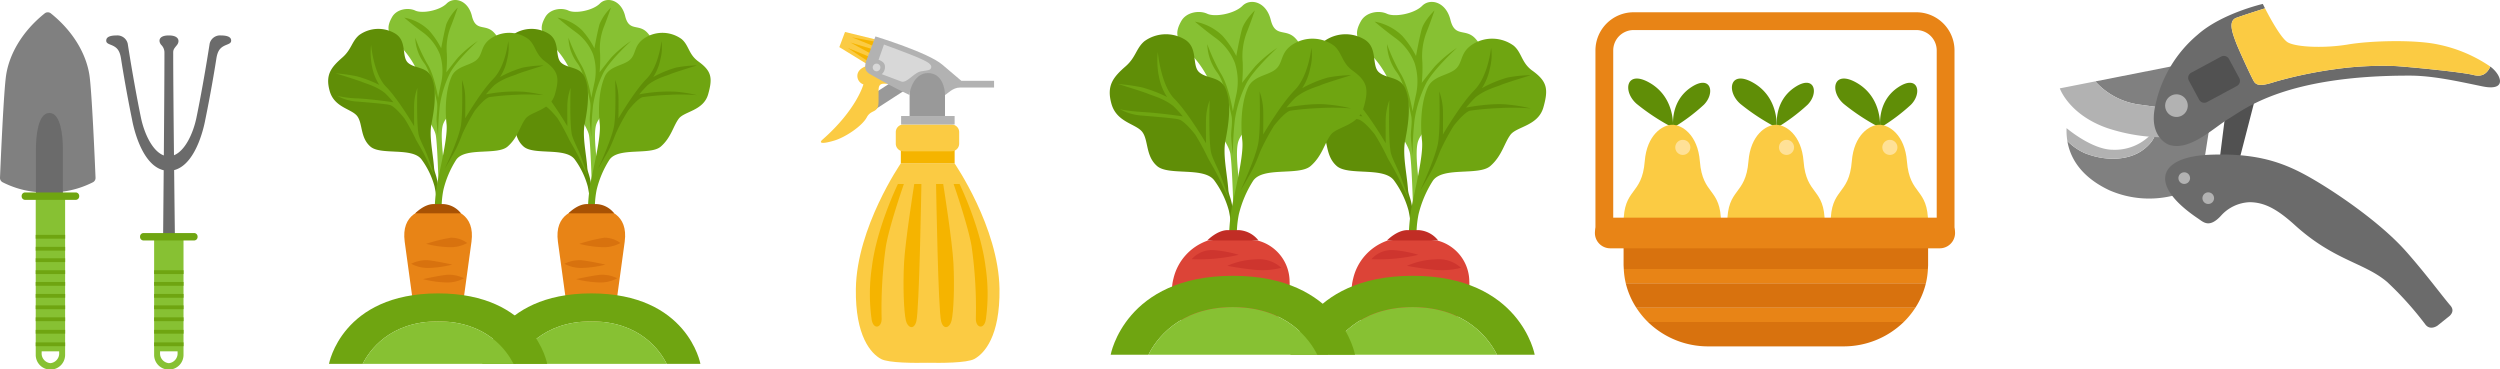 <svg id="Grupo_1084490" data-name="Grupo 1084490" xmlns="http://www.w3.org/2000/svg" xmlns:xlink="http://www.w3.org/1999/xlink" width="610" height="90.124" viewBox="0 0 610 90.124">
  <defs>
    <clipPath id="clip-path">
      <rect id="Rectángulo_347777" data-name="Rectángulo 347777" width="610" height="90.124" fill="none"/>
    </clipPath>
  </defs>
  <g id="Grupo_1005196" data-name="Grupo 1005196" transform="translate(0 0)" clip-path="url(#clip-path)">
    <path id="Trazado_643581" data-name="Trazado 643581" d="M155.584,26.262h-7.021s-10.755,15.6-10.97,30.619c-.165,11.629,3.731,15.8,6.144,17.114,1.833,1,8.354.987,11.379.923,3.025.064,9.545.077,11.379-.923,2.413-1.316,6.309-5.485,6.144-17.114-.216-15.02-10.97-30.619-10.97-30.619Z" transform="translate(71.237 13.597)" fill="#fbcb43"/>
    <rect id="Rectángulo_347756" data-name="Rectángulo 347756" width="13.129" height="3.981" transform="translate(219.802 35.878)" fill="#f5b400"/>
    <path id="Trazado_643582" data-name="Trazado 643582" d="M157.615,20.013H145.872a1.867,1.867,0,0,0-1.862,1.862v2.818a1.867,1.867,0,0,0,1.862,1.862h11.743a1.867,1.867,0,0,0,1.862-1.862V21.875a1.867,1.867,0,0,0-1.862-1.862" transform="translate(74.562 10.362)" fill="#fbcb43"/>
    <path id="Trazado_643583" data-name="Trazado 643583" d="M140.343,49.769a44.673,44.673,0,0,0-.1,12.643c.329,2.8,2.468,2.386,2.468.082A106.933,106.933,0,0,1,143.745,44.8c.821-4.858,4-14.083,4.394-15.222h-1.454c-.56,1.169-5.2,11.042-6.343,20.186" transform="translate(72.407 15.317)" fill="#f5b400"/>
    <path id="Trazado_643584" data-name="Trazado 643584" d="M145.38,48.883c-.285,5.465-.065,11.8.455,14.023.413,1.762,1.976,2.4,2.55.165.715-2.779,1.2-31.465,1.232-33.488h-1.744c-.206,1.307-2.223,14.115-2.494,19.3" transform="translate(75.206 15.317)" fill="#f5b400"/>
    <path id="Trazado_643585" data-name="Trazado 643585" d="M154.758,29.583h-1.452c.395,1.138,3.571,10.363,4.392,15.222a106.935,106.935,0,0,1,1.035,17.689c0,2.3,2.14,2.715,2.468-.082a44.675,44.675,0,0,0-.1-12.643c-1.141-9.144-5.783-19.017-6.343-20.186" transform="translate(79.375 15.317)" fill="#f5b400"/>
    <path id="Trazado_643586" data-name="Trazado 643586" d="M152.23,29.583h-1.744c.033,2.023.518,30.709,1.232,33.486.574,2.231,2.137,1.6,2.55-.164.521-2.222.741-8.557.455-14.023-.27-5.186-2.287-17.995-2.494-19.3" transform="translate(77.915 15.317)" fill="#f5b400"/>
    <rect id="Rectángulo_347757" data-name="Rectángulo 347757" width="13.059" height="2.067" transform="translate(219.87 28.308)" fill="#b2b2b2"/>
    <path id="Trazado_643587" data-name="Trazado 643587" d="M146.231,22.393h8.639V11.423h-8.639Z" transform="translate(75.712 5.914)" fill="#999"/>
    <path id="Trazado_643588" data-name="Trazado 643588" d="M134.934,8.834l6.563,4.031,2.248-5.909-7.426-1.815Z" transform="translate(69.863 2.662)" fill="#fbcb43"/>
    <path id="Trazado_643589" data-name="Trazado 643589" d="M142.2,8.114l.495-1.043L136.962,6Z" transform="translate(70.913 3.108)" fill="#f5b400"/>
    <path id="Trazado_643590" data-name="Trazado 643590" d="M141.029,10.835l.423-1.009-5.2-2.14Z" transform="translate(70.548 3.979)" fill="#f5b400"/>
    <path id="Trazado_643591" data-name="Trazado 643591" d="M141.563,9.494l.387-1.078-5.241-1.583Z" transform="translate(70.782 3.538)" fill="#f5b400"/>
    <rect id="Rectángulo_347758" data-name="Rectángulo 347758" width="9.031" height="3.401" transform="matrix(0.84, -0.543, 0.543, 0.84, 211.685, 23.847)" fill="#999"/>
    <path id="Trazado_643592" data-name="Trazado 643592" d="M140.876,12.853a2.181,2.181,0,0,0,1.469,2.263s-1.626,6.129-9.956,13.452c-1.158,1.018.165,1.07,2.881.247s6.777-3.542,7.909-5.682c.65-1.228,1.612-1.322,2.1-1.73s.762-.739.762-2.3V16.967c0-1.064,0-2.019,1.317-2.019.539,0,3.377.044,3.377.044l-7.322-4.423s-2.345.472-2.539,2.283" transform="translate(68.327 5.473)" fill="#fbcb43"/>
    <path id="Trazado_643593" data-name="Trazado 643593" d="M157.94,12.769c-3.4-2.963-16.345-6.912-16.345-6.912s-1.354,3.758-2.031,5.4c-.879,2.137-.49,3.121.678,3.785,2.459,1.4,5.918,3.36,9.689,5.116,0-1.578,1.334-5.361,4.456-5.361,3.524,0,4.183,3.825,4.183,5.361.593-.3,1.891-1.826,3.62-1.826h8.351V16.691h-7.98s-3.453-2.9-4.622-3.922" transform="translate(72.012 3.032)" fill="#b2b2b2"/>
    <path id="Trazado_643594" data-name="Trazado 643594" d="M141.237,10.231a.933.933,0,1,0,.932.932.932.932,0,0,0-.932-.932" transform="translate(72.644 5.297)" fill="#d8d8d8"/>
    <path id="Trazado_643595" data-name="Trazado 643595" d="M151.339,10.556c-1.956-.917-8.779-3.392-8.779-3.392l-1.319,3.722s1.412.379,1.541,1.446a2.278,2.278,0,0,1-.77,2.054s3.316,1.245,4.731,1.779,3.116-2.207,4.952-2.482,2.234-.281,2.387-.932c.22-.933-1.679-1.7-2.744-2.195" transform="translate(73.128 3.709)" fill="#d8d8d8"/>
    <path id="Trazado_643596" data-name="Trazado 643596" d="M107.444,3.9C106.47-.069,102.99-.862,101.285.859S95.308,3.375,93.615,2.58s-4.532-.4-5.657,1.589c-1.581,2.79-.994,4.239,1.654,6.757a21.2,21.2,0,0,1,4.473,6.355c.513,1.058.3,2.782.012,5.689s4.124,7.423,4.55,10.143.7,13.57.7,13.57.729-2.914,1.12-4.887-.832-7.827-.193-10.964c.477-2.343,3.245-4.28,4.79-5.025s2.427-3.492,2.38-6.438,2.961-3.544,5.458-4.6,2.139-4.37,0-6.746-4.483-.14-5.458-4.113" transform="translate(45.09 0)" fill="#87c133"/>
    <path id="Trazado_643597" data-name="Trazado 643597" d="M102.936,13.206c-.75.8-3.046,3.808-3.046,3.808a32.548,32.548,0,0,0,.132-4.537,14.44,14.44,0,0,1,.917-6.531c.736-1.812,1.733-4.726,1.733-4.726A12.147,12.147,0,0,0,99.89,5.26c-.53,1.853-1.258,5.893-1.258,5.893a20.7,20.7,0,0,0-2.979-4.371A11.583,11.583,0,0,0,89.621,3.67s2.058,1.788,4.707,3.717a12.292,12.292,0,0,1,4,5.289,13.334,13.334,0,0,1,.308,6.888c-.331,1.456-.753,3.641-.753,3.641s-.864-5.563-2.691-8.343A42.683,42.683,0,0,1,92.3,8.57a10.952,10.952,0,0,0,2.29,6.356c1.364,1.92,2.4,6.573,2.979,9.205.307,1.39-.132,3.444-.067,4.635s.373,4.039.373,4.039a71.5,71.5,0,0,1,.445-7.851,27.094,27.094,0,0,1,2.56-7.941c1.776-3.178,6.687-7.645,6.687-7.645a27.913,27.913,0,0,0-4.635,3.837" transform="translate(46.402 0.632)" fill="#6fa511"/>
    <path id="Trazado_643598" data-name="Trazado 643598" d="M103.218,38.4c-.29-3.624-1.214-7.557-.624-10.571.754-3.851,1.367-8.307,0-11.4-1.163-2.633-4.058-2.04-5.713-3.514S96.723,7.6,93.743,5.783a7.984,7.984,0,0,0-8.8.376c-1.809,1.531-1.843,3.5-4.077,5.455-2.738,2.4-4.228,4.21-3.1,8.213,1.146,4.048,5.361,4.3,6.721,6.117s.678,5.21,3.21,7.414,10.381.062,12.54,3.231a19.912,19.912,0,0,1,3.107,6.5,29.852,29.852,0,0,1,.613,7.135l.691,1.472a64.256,64.256,0,0,0-.584-9.709c-.349-1.943-.751-2.348-.85-3.58" transform="translate(40.069 2.406)" fill="#608e07"/>
    <path id="Trazado_643599" data-name="Trazado 643599" d="M98.793,28.772c-.511-3.283-.247-11.06-.247-11.06a13.4,13.4,0,0,0-.792,4c-.046,1.3,0,5.362,0,5.362s-3.888-6.645-6.872-9.665C87.865,14.355,87.25,7.2,87.25,7.2a17.167,17.167,0,0,0,.272,5.491,12.179,12.179,0,0,0,1.736,4.3A30.147,30.147,0,0,0,83.8,14.9a41.822,41.822,0,0,0-5.223-.739s5.663,1.738,6.494,2.114S88.578,17.3,90.654,19a29.793,29.793,0,0,1,2.04,2.228s-4.567-.688-8.56-.943a23.241,23.241,0,0,1-5.182-.651,11.249,11.249,0,0,0,4.87,1.416c.98.094,7.171.555,8.077.858s2.286,1.755,3.474,3.246a49.392,49.392,0,0,1,2.794,5.135c.326.637,1.207,2,2.248,4.071.519,1.029,2.319,5.015,2.319,5.015s-.806-2.737-1.865-5.411c-.788-1.984-1.861-3.788-2.078-5.186" transform="translate(40.682 3.727)" fill="#6fa511"/>
    <path id="Trazado_643600" data-name="Trazado 643600" d="M121.465,12.25c-2.406-1.741-2.269-3.923-4.078-5.453a7.981,7.981,0,0,0-8.8-.378c-2.981,1.812-2.169,3.98-3.823,5.453s-4.952,1.445-6.117,4.078c-1.367,3.1-1.66,7.627-1.231,11.553.334,3.054-1.389,10.1-2.31,14.648a49.287,49.287,0,0,0-.607,8.757l1.826-.6a22.952,22.952,0,0,1,.329-6.721,24.076,24.076,0,0,1,3.114-7.326c2.158-3.171,10.008-1.028,12.54-3.231s3.026-5,4.386-6.81,6.027-1.918,7.173-5.965c1.134-4,.832-5.664-2.4-8" transform="translate(48.925 2.735)" fill="#6fa511"/>
    <path id="Trazado_643601" data-name="Trazado 643601" d="M108.218,17.387c2.076-1.7,4.757-2.34,5.588-2.718s6.493-2.114,6.493-2.114a28.106,28.106,0,0,0-5.173.537,26.405,26.405,0,0,0-5.512,2.295,12.2,12.2,0,0,0,1.738-4.3,11.12,11.12,0,0,0,.264-4.493s-.609,6.158-3.624,9.211c-2.982,3.02-6.872,9.665-6.872,9.665s.046-4.058,0-5.361a13.35,13.35,0,0,0-.792-4s.264,7.779-.247,11.061-3.943,10.6-3.943,10.6,2.123-3.6,2.642-4.629c1.041-2.067,1.6-3.817,1.926-4.455a48.672,48.672,0,0,1,2.794-5.135c1.187-1.492,2.567-2.946,3.473-3.248a63.151,63.151,0,0,1,6.381-.566,49.307,49.307,0,0,1,6.947.076,33.135,33.135,0,0,0-4.908-.83,36.65,36.65,0,0,0-9.211.642,29.4,29.4,0,0,1,2.038-2.228" transform="translate(49.776 3.412)" fill="#608e07"/>
    <path id="Trazado_643602" data-name="Trazado 643602" d="M97.877,33.328c-4.212.146-9.038,1.712-8.149,8.384.938,7.042,2.677,19.435,2.677,19.435h10.942s1.741-12.392,2.679-19.435c.889-6.672-3.937-8.238-8.149-8.384" transform="translate(46.402 17.256)" fill="#e88416"/>
    <path id="Trazado_643603" data-name="Trazado 643603" d="M93.139,39.717a25.319,25.319,0,0,0,5.318.8,8.608,8.608,0,0,0,4.71-1,6.6,6.6,0,0,0-3.969-1.3,40.654,40.654,0,0,0-6.059,1.495" transform="translate(48.223 19.781)" fill="#d8720e"/>
    <path id="Trazado_643604" data-name="Trazado 643604" d="M91.589,49.3a8.614,8.614,0,0,0,4.71,1,14.29,14.29,0,0,0,4.749-.909s-3.46-.709-5.479-.9a8.3,8.3,0,0,0-3.98.81" transform="translate(47.421 25.091)" fill="#d8720e"/>
    <path id="Trazado_643605" data-name="Trazado 643605" d="M90.736,42.708a8.614,8.614,0,0,0,4.71,1,25.318,25.318,0,0,0,5.318-.8s-3.969-.882-5.989-1.07a8.349,8.349,0,0,0-4.039.871" transform="translate(46.979 21.65)" fill="#d8720e"/>
    <path id="Trazado_643606" data-name="Trazado 643606" d="M98.611,44.175c-2.02.188-5.989,1.07-5.989,1.07a25.437,25.437,0,0,0,5.318.8,8.622,8.622,0,0,0,4.71-1,8.337,8.337,0,0,0-4.039-.87" transform="translate(47.956 22.86)" fill="#d8720e"/>
    <path id="Trazado_643607" data-name="Trazado 643607" d="M104.142,47.167c-23.521,0-26.621,17.2-26.621,17.2h8.222c1.585-3.161,6.494-10.353,18.4-10.38,11.905.027,16.815,7.218,18.4,10.38h8.222s-3.1-17.2-26.621-17.2" transform="translate(40.137 24.421)" fill="#6fa511"/>
    <path id="Trazado_643608" data-name="Trazado 643608" d="M101.338,51.658c-11.905.027-16.815,7.218-18.4,10.38h36.8c-1.585-3.161-6.494-10.353-18.4-10.38" transform="translate(42.942 26.746)" fill="#87c133"/>
    <path id="Trazado_643609" data-name="Trazado 643609" d="M98.218,32.808h-2.34c-2.34,0-4.49,2.252-4.49,2.252h11.151a5.834,5.834,0,0,0-4.321-2.252" transform="translate(47.317 16.986)" fill="#a85204"/>
    <path id="Trazado_643610" data-name="Trazado 643610" d="M82.812,3.9C81.838-.069,78.358-.862,76.653.859S70.676,3.375,68.983,2.58s-4.532-.4-5.657,1.589c-1.582,2.79-.994,4.239,1.654,6.757a21.2,21.2,0,0,1,4.473,6.355c.513,1.058.3,2.782.012,5.689s4.124,7.423,4.55,10.143.7,13.57.7,13.57.729-2.914,1.12-4.887S75,33.969,75.642,30.832c.477-2.343,3.245-4.28,4.79-5.025s2.427-3.492,2.38-6.438,2.961-3.544,5.458-4.6,2.139-4.37,0-6.746-4.483-.14-5.458-4.113" transform="translate(32.337 0)" fill="#87c133"/>
    <path id="Trazado_643611" data-name="Trazado 643611" d="M78.3,13.206c-.751.8-3.046,3.808-3.046,3.808a32.55,32.55,0,0,0,.132-4.537,14.44,14.44,0,0,1,.917-6.531C77.043,4.134,78.04,1.22,78.04,1.22a12.147,12.147,0,0,0-2.782,4.04C74.728,7.113,74,11.154,74,11.154a20.7,20.7,0,0,0-2.979-4.371A11.583,11.583,0,0,0,64.989,3.67S67.047,5.458,69.7,7.387a12.292,12.292,0,0,1,4,5.289A13.334,13.334,0,0,1,74,19.564c-.331,1.456-.753,3.641-.753,3.641s-.862-5.563-2.691-8.343A42.684,42.684,0,0,1,67.671,8.57a10.966,10.966,0,0,0,2.29,6.356c1.364,1.92,2.4,6.573,2.979,9.205.307,1.39-.132,3.444-.067,4.635s.373,4.039.373,4.039a71.509,71.509,0,0,1,.445-7.851,27.047,27.047,0,0,1,2.56-7.941c1.776-3.178,6.687-7.645,6.687-7.645A27.911,27.911,0,0,0,78.3,13.206" transform="translate(33.648 0.632)" fill="#6fa511"/>
    <path id="Trazado_643612" data-name="Trazado 643612" d="M78.586,38.4c-.29-3.624-1.214-7.557-.624-10.571.754-3.851,1.369-8.307,0-11.4C76.8,13.8,73.9,14.391,72.249,12.917S72.091,7.6,69.111,5.783a7.984,7.984,0,0,0-8.8.376c-1.809,1.531-1.843,3.5-4.077,5.455-2.738,2.4-4.228,4.21-3.1,8.213,1.146,4.048,5.361,4.3,6.721,6.117s.678,5.21,3.21,7.414,10.381.062,12.54,3.231a19.882,19.882,0,0,1,3.107,6.5,29.9,29.9,0,0,1,.615,7.135l.689,1.472a64.256,64.256,0,0,0-.584-9.709c-.349-1.943-.751-2.348-.85-3.58" transform="translate(27.316 2.406)" fill="#608e07"/>
    <path id="Trazado_643613" data-name="Trazado 643613" d="M74.161,28.772c-.511-3.283-.247-11.06-.247-11.06a13.4,13.4,0,0,0-.792,4c-.046,1.3,0,5.362,0,5.362s-3.888-6.645-6.871-9.665C63.233,14.355,62.618,7.2,62.618,7.2a17.167,17.167,0,0,0,.272,5.491,12.179,12.179,0,0,0,1.736,4.3A30.148,30.148,0,0,0,59.164,14.9a41.822,41.822,0,0,0-5.223-.739S59.6,15.9,60.435,16.277,63.946,17.3,66.022,19a29.8,29.8,0,0,1,2.04,2.228s-4.567-.688-8.559-.943a23.249,23.249,0,0,1-5.183-.651,11.249,11.249,0,0,0,4.87,1.416c.98.094,7.171.555,8.077.858s2.286,1.755,3.474,3.246a49.128,49.128,0,0,1,2.793,5.135c.328.637,1.208,2,2.249,4.071.519,1.029,2.321,5.015,2.321,5.015s-.807-2.737-1.867-5.411c-.786-1.984-1.859-3.788-2.078-5.186" transform="translate(27.928 3.727)" fill="#6fa511"/>
    <path id="Trazado_643614" data-name="Trazado 643614" d="M96.833,12.25c-2.406-1.741-2.269-3.923-4.078-5.453a7.981,7.981,0,0,0-8.8-.378c-2.981,1.812-2.169,3.98-3.823,5.453s-4.952,1.445-6.117,4.078c-1.368,3.1-1.66,7.627-1.231,11.553.334,3.054-1.389,10.1-2.31,14.648a49.288,49.288,0,0,0-.607,8.757l1.826-.6a22.952,22.952,0,0,1,.329-6.721,24.076,24.076,0,0,1,3.114-7.326c2.158-3.171,10.008-1.028,12.54-3.231s3.026-5,4.386-6.81,6.029-1.918,7.173-5.965c1.134-4,.832-5.664-2.4-8" transform="translate(36.171 2.735)" fill="#6fa511"/>
    <path id="Trazado_643615" data-name="Trazado 643615" d="M83.586,17.387c2.076-1.7,4.757-2.34,5.588-2.718s6.493-2.114,6.493-2.114a28.106,28.106,0,0,0-5.173.537,26.405,26.405,0,0,0-5.512,2.295,12.2,12.2,0,0,0,1.738-4.3,11.121,11.121,0,0,0,.264-4.493s-.609,6.158-3.624,9.211c-2.982,3.02-6.872,9.665-6.872,9.665s.046-4.058,0-5.361a13.35,13.35,0,0,0-.792-4s.264,7.779-.247,11.061S71.5,37.76,71.5,37.76s2.123-3.6,2.642-4.629c1.041-2.067,1.6-3.817,1.926-4.455a48.67,48.67,0,0,1,2.794-5.135c1.187-1.492,2.567-2.946,3.473-3.248a63.151,63.151,0,0,1,6.381-.566,49.307,49.307,0,0,1,6.947.076,33.135,33.135,0,0,0-4.908-.83,36.659,36.659,0,0,0-9.211.642,29.4,29.4,0,0,1,2.038-2.228" transform="translate(37.022 3.412)" fill="#608e07"/>
    <path id="Trazado_643616" data-name="Trazado 643616" d="M73.245,33.328c-4.212.146-9.038,1.712-8.149,8.384.938,7.042,2.679,19.435,2.679,19.435h10.94s1.741-12.392,2.679-19.435c.889-6.672-3.937-8.238-8.149-8.384" transform="translate(33.649 17.256)" fill="#e88416"/>
    <path id="Trazado_643617" data-name="Trazado 643617" d="M68.507,39.717a25.318,25.318,0,0,0,5.318.8,8.614,8.614,0,0,0,4.71-1,6.6,6.6,0,0,0-3.97-1.3,40.671,40.671,0,0,0-6.057,1.495" transform="translate(35.47 19.781)" fill="#d8720e"/>
    <path id="Trazado_643618" data-name="Trazado 643618" d="M66.957,49.3a8.614,8.614,0,0,0,4.71,1,14.29,14.29,0,0,0,4.749-.909s-3.46-.709-5.479-.9a8.3,8.3,0,0,0-3.98.81" transform="translate(34.667 25.091)" fill="#d8720e"/>
    <path id="Trazado_643619" data-name="Trazado 643619" d="M66.1,42.708a8.614,8.614,0,0,0,4.71,1,25.318,25.318,0,0,0,5.318-.8s-3.97-.882-5.989-1.07a8.349,8.349,0,0,0-4.039.871" transform="translate(34.226 21.65)" fill="#d8720e"/>
    <path id="Trazado_643620" data-name="Trazado 643620" d="M73.979,44.175c-2.02.188-5.989,1.07-5.989,1.07a25.437,25.437,0,0,0,5.318.8,8.622,8.622,0,0,0,4.71-1,8.337,8.337,0,0,0-4.039-.87" transform="translate(35.202 22.86)" fill="#d8720e"/>
    <path id="Trazado_643621" data-name="Trazado 643621" d="M73.586,32.808h-2.34c-2.34,0-4.49,2.252-4.49,2.252H77.907a5.834,5.834,0,0,0-4.321-2.252" transform="translate(34.563 16.986)" fill="#a85204"/>
    <path id="Trazado_643622" data-name="Trazado 643622" d="M79.51,47.167c-23.521,0-26.621,17.2-26.621,17.2h8.222c1.585-3.161,6.494-10.353,18.4-10.38,11.905.027,16.815,7.218,18.4,10.38h8.222s-3.1-17.2-26.621-17.2" transform="translate(27.384 24.421)" fill="#6fa511"/>
    <path id="Trazado_643623" data-name="Trazado 643623" d="M76.706,51.658c-11.905.027-16.815,7.218-18.4,10.38h36.8c-1.585-3.161-6.494-10.353-18.4-10.38" transform="translate(30.188 26.746)" fill="#87c133"/>
    <path id="Trazado_643624" data-name="Trazado 643624" d="M266.978,13.661c-5.749-3.3-6.66,2.082-3.175,5.133a52.276,52.276,0,0,0,8.865,5.807s.7-7.272-5.69-10.94" transform="translate(135.527 6.537)" fill="#608e07"/>
    <path id="Trazado_643625" data-name="Trazado 643625" d="M273.407,14.387c-5.376,3.55-4.373,9.861-4.373,9.861a45.676,45.676,0,0,0,7.425-5.552c2.876-2.853,1.788-7.505-3.052-4.309" transform="translate(139.256 6.89)" fill="#608e07"/>
    <path id="Trazado_643626" data-name="Trazado 643626" d="M272.9,20.059c-2.38,0-6.212,2.457-6.724,8.909-.672,8.478-5.179,6.367-5.168,15.19,0,4.981,7.048,7.357,11.892,7.357s11.887-2.375,11.892-7.357c.011-8.823-4.5-6.712-5.168-15.19-.511-6.452-4.344-8.909-6.724-8.909" transform="translate(135.141 10.386)" fill="#fbcb43"/>
    <path id="Trazado_643627" data-name="Trazado 643627" d="M271.163,22.481a1.84,1.84,0,1,0,1.84,1.84,1.841,1.841,0,0,0-1.84-1.84" transform="translate(139.443 11.64)" fill="#ffe197"/>
    <path id="Trazado_643628" data-name="Trazado 643628" d="M283.648,13.661c-5.749-3.3-6.66,2.082-3.175,5.133a52.277,52.277,0,0,0,8.865,5.807s.7-7.272-5.69-10.94" transform="translate(144.158 6.537)" fill="#608e07"/>
    <path id="Trazado_643629" data-name="Trazado 643629" d="M290.077,14.387c-5.376,3.55-4.373,9.861-4.373,9.861a45.676,45.676,0,0,0,7.425-5.552c2.876-2.853,1.788-7.505-3.052-4.309" transform="translate(147.887 6.89)" fill="#608e07"/>
    <path id="Trazado_643630" data-name="Trazado 643630" d="M289.574,20.059c-2.38,0-6.212,2.457-6.724,8.909-.672,8.478-5.179,6.367-5.168,15.19,0,4.981,7.048,7.357,11.892,7.357s11.887-2.375,11.892-7.357c.011-8.823-4.5-6.712-5.168-15.19-.511-6.452-4.344-8.909-6.724-8.909" transform="translate(143.772 10.386)" fill="#fbcb43"/>
    <path id="Trazado_643631" data-name="Trazado 643631" d="M287.833,22.481a1.84,1.84,0,1,0,1.841,1.84,1.839,1.839,0,0,0-1.841-1.84" transform="translate(148.075 11.64)" fill="#ffe197"/>
    <path id="Trazado_643632" data-name="Trazado 643632" d="M300.264,13.661c-5.749-3.3-6.66,2.082-3.175,5.133a52.229,52.229,0,0,0,8.864,5.807s.7-7.272-5.689-10.94" transform="translate(152.761 6.537)" fill="#608e07"/>
    <path id="Trazado_643633" data-name="Trazado 643633" d="M306.693,14.387c-5.376,3.55-4.373,9.861-4.373,9.861a45.675,45.675,0,0,0,7.425-5.552c2.876-2.853,1.788-7.505-3.052-4.309" transform="translate(156.49 6.89)" fill="#608e07"/>
    <path id="Trazado_643634" data-name="Trazado 643634" d="M306.191,20.059c-2.38,0-6.212,2.457-6.724,8.909-.672,8.478-5.179,6.367-5.168,15.19,0,4.981,7.048,7.357,11.892,7.357s11.887-2.375,11.892-7.357c.011-8.823-4.5-6.712-5.168-15.19-.512-6.452-4.344-8.909-6.724-8.909" transform="translate(152.375 10.386)" fill="#fbcb43"/>
    <path id="Trazado_643635" data-name="Trazado 643635" d="M304.45,22.481a1.84,1.84,0,1,0,1.841,1.84,1.841,1.841,0,0,0-1.841-1.84" transform="translate(156.678 11.64)" fill="#ffe197"/>
    <path id="Trazado_643636" data-name="Trazado 643636" d="M263.947,51.528h68.071a19.248,19.248,0,0,0,2.586-6H261.361a19.25,19.25,0,0,0,2.586,6" transform="translate(135.321 23.571)" fill="#d8720e"/>
    <path id="Trazado_643637" data-name="Trazado 643637" d="M261.012,45.369c0,.311.033.615.049.921h74.208c.015-.307.049-.61.049-.921V37.357h-74.3Z" transform="translate(135.141 19.342)" fill="#d8720e"/>
    <path id="Trazado_643638" data-name="Trazado 643638" d="M279.644,57.718h32.99a21.028,21.028,0,0,0,14.721-5.957H264.923a21.029,21.029,0,0,0,14.721,5.957" transform="translate(137.166 26.799)" fill="#d8720e"/>
    <path id="Trazado_643639" data-name="Trazado 643639" d="M261.527,46.707h73.242a18.9,18.9,0,0,0,.483-3.464H261.044a19.036,19.036,0,0,0,.483,3.464" transform="translate(135.157 22.389)" fill="#e88416"/>
    <path id="Trazado_643640" data-name="Trazado 643640" d="M265.885,52.944h62.431a20.1,20.1,0,0,0,2.82-3.464H263.065a20.107,20.107,0,0,0,2.82,3.464" transform="translate(136.204 25.618)" fill="#e88416"/>
    <path id="Trazado_643641" data-name="Trazado 643641" d="M340.543,34.992h-80.4a3.739,3.739,0,0,0,0,7.478h80.4a3.739,3.739,0,0,0,0-7.478" transform="translate(132.754 18.117)" fill="#e88416"/>
    <path id="Trazado_643642" data-name="Trazado 643642" d="M334.789,1.972H265.8a9.322,9.322,0,0,0-9.311,9.311V55.948h4.339V11.283A4.978,4.978,0,0,1,265.8,6.311h68.987a4.976,4.976,0,0,1,4.971,4.972V55.948H344.1V11.283a9.322,9.322,0,0,0-9.311-9.311" transform="translate(132.8 1.021)" fill="#e88416"/>
    <path id="Trazado_643643" data-name="Trazado 643643" d="M240.952,4.678c-1.091-4.449-4.989-5.338-6.9-3.41s-6.693,2.817-8.589,1.928-5.074-.445-6.334,1.779c-1.77,3.124-1.113,4.746,1.853,7.566a23.749,23.749,0,0,1,5.007,7.115c.575,1.185.331,3.114.015,6.37s4.617,8.311,5.1,11.357.782,15.194.782,15.194.817-3.263,1.255-5.472-.932-8.765-.217-12.277c.534-2.624,3.634-4.792,5.364-5.626s2.718-3.911,2.665-7.209,3.316-3.969,6.112-5.154,2.394-4.893,0-7.555-5.021-.156-6.112-4.6" transform="translate(112.953 0.159)" fill="#87c133"/>
    <path id="Trazado_643644" data-name="Trazado 643644" d="M235.9,15.093c-.841.894-3.41,4.263-3.41,4.263a36.511,36.511,0,0,0,.147-5.078,16.2,16.2,0,0,1,1.026-7.314c.824-2.029,1.941-5.291,1.941-5.291S233.087,4.12,232.494,6.2s-1.408,6.6-1.408,6.6A23.242,23.242,0,0,0,227.748,7.9a12.973,12.973,0,0,0-6.753-3.485s2.3,2,5.27,4.16a13.752,13.752,0,0,1,4.474,5.924,14.938,14.938,0,0,1,.346,7.712c-.372,1.632-.844,4.078-.844,4.078s-.967-6.229-3.013-9.343A47.765,47.765,0,0,1,224,9.9a12.274,12.274,0,0,0,2.565,7.118c1.528,2.149,2.688,7.36,3.336,10.307.343,1.557-.149,3.855-.074,5.189s.417,4.523.417,4.523a79.978,79.978,0,0,1,.5-8.791,30.345,30.345,0,0,1,2.867-8.893c1.988-3.559,7.489-8.559,7.489-8.559a31.179,31.179,0,0,0-5.191,4.3" transform="translate(114.422 0.866)" fill="#6fa511"/>
    <path id="Trazado_643645" data-name="Trazado 643645" d="M236.22,43.307c-.325-4.058-1.36-8.461-.7-11.837.845-4.312,1.531-9.3,0-12.767-1.3-2.947-4.544-2.283-6.4-3.933s-.178-5.959-3.515-7.988a8.939,8.939,0,0,0-9.852.422c-2.026,1.715-2.064,3.917-4.565,6.107-3.066,2.683-4.735,4.716-3.467,9.2,1.283,4.532,6,4.819,7.525,6.848s.76,5.834,3.594,8.3,11.625.068,14.041,3.618a22.319,22.319,0,0,1,3.48,7.273,33.476,33.476,0,0,1,.686,7.991l.773,1.647a71.814,71.814,0,0,0-.654-10.872c-.39-2.175-.841-2.629-.952-4.008" transform="translate(107.33 2.853)" fill="#608e07"/>
    <path id="Trazado_643646" data-name="Trazado 643646" d="M231.264,32.524c-.572-3.676-.276-12.385-.276-12.385a15,15,0,0,0-.888,4.482c-.05,1.459,0,6,0,6s-4.354-7.442-7.7-10.823c-3.377-3.42-4.066-11.433-4.066-11.433a19.228,19.228,0,0,0,.305,6.15,13.642,13.642,0,0,0,1.944,4.819,33.744,33.744,0,0,0-6.117-2.345,47.181,47.181,0,0,0-5.848-.826s6.341,1.944,7.272,2.366,3.933,1.143,6.256,3.045a32.892,32.892,0,0,1,2.283,2.494s-5.112-.768-9.582-1.055c-4.637-.294-5.8-.729-5.8-.729a12.6,12.6,0,0,0,5.453,1.586c1.1.1,8.029.621,9.043.959s2.56,1.964,3.89,3.635a54.587,54.587,0,0,1,3.128,5.749c.366.713,1.352,2.243,2.518,4.558.581,1.152,2.6,5.614,2.6,5.614s-.9-3.063-2.09-6.059c-.882-2.22-2.082-4.241-2.327-5.805" transform="translate(108.016 4.332)" fill="#6fa511"/>
    <path id="Trazado_643647" data-name="Trazado 643647" d="M256.65,14.023c-2.694-1.949-2.541-4.392-4.565-6.106a8.937,8.937,0,0,0-9.852-.423C238.9,9.523,239.8,11.95,237.951,13.6s-5.546,1.618-6.848,4.567c-1.531,3.467-1.861,8.539-1.38,12.936.373,3.42-1.556,11.309-2.586,16.4a55.165,55.165,0,0,0-.68,9.8l2.044-.674a25.658,25.658,0,0,1,.37-7.525,26.928,26.928,0,0,1,3.486-8.2c2.416-3.55,11.206-1.15,14.041-3.618s3.389-5.6,4.911-7.625,6.749-2.148,8.032-6.68c1.269-4.482.93-6.341-2.692-8.962" transform="translate(117.246 3.221)" fill="#6fa511"/>
    <path id="Trazado_643648" data-name="Trazado 643648" d="M241.819,19.775c2.325-1.9,5.326-2.621,6.256-3.043s7.272-2.368,7.272-2.368a31.4,31.4,0,0,0-5.792.6,29.558,29.558,0,0,0-6.171,2.57,13.677,13.677,0,0,0,1.944-4.82,12.476,12.476,0,0,0,.3-5.03s-.682,6.9-4.058,10.315c-3.341,3.382-7.693,10.823-7.693,10.823s.05-4.546,0-6a15,15,0,0,0-.888-4.48s.3,8.709-.278,12.385-4.415,11.864-4.415,11.864,2.378-4.031,2.96-5.183c1.166-2.315,1.789-4.276,2.155-4.989a54.867,54.867,0,0,1,3.128-5.749c1.331-1.671,2.875-3.3,3.89-3.635a70.105,70.105,0,0,1,7.144-.634,55.17,55.17,0,0,1,7.779.085,37.069,37.069,0,0,0-5.5-.93c-4.143-.507-10.315.718-10.315.718a33.227,33.227,0,0,1,2.283-2.494" transform="translate(118.199 3.979)" fill="#608e07"/>
    <path id="Trazado_643649" data-name="Trazado 643649" d="M238.4,38.952l-6.642-.727-5.845.727a12.9,12.9,0,0,0-8.251,9.245c-1.967,7.5,4.8,13.648,4.8,13.648H238.4s8.087-4.858,7.6-13.083a10.364,10.364,0,0,0-7.6-9.809" transform="translate(112.509 19.791)" fill="#dc4437"/>
    <path id="Trazado_643650" data-name="Trazado 643650" d="M237.255,44.338c-26.336,0-29.809,19.254-29.809,19.254h9.207c1.773-3.539,7.272-11.591,20.6-11.621,13.33.03,18.829,8.082,20.6,11.621h9.207s-3.473-19.254-29.809-19.254" transform="translate(107.407 22.956)" fill="#6fa511"/>
    <path id="Trazado_643651" data-name="Trazado 643651" d="M234.114,49.367c-13.33.03-18.829,8.082-20.6,11.621h41.2c-1.773-3.539-7.272-11.591-20.6-11.621" transform="translate(110.547 25.56)" fill="#87c133"/>
    <path id="Trazado_643652" data-name="Trazado 643652" d="M220.474,42.423a42.4,42.4,0,0,0,11.468-1.062,29.131,29.131,0,0,0-5.878-1.131,6.615,6.615,0,0,0-5.59,2.193" transform="translate(114.152 20.812)" fill="#ce352e"/>
    <path id="Trazado_643653" data-name="Trazado 643653" d="M233.224,41.693a18.819,18.819,0,0,0-7.035,1.585s2.891.578,6.595.962a18.612,18.612,0,0,0,6.6-.481,8.1,8.1,0,0,0-6.156-2.066" transform="translate(117.111 21.583)" fill="#ce352e"/>
    <path id="Trazado_643654" data-name="Trazado 643654" d="M230.621,36.993H228c-2.621,0-5.028,2.523-5.028,2.523H235.46a6.535,6.535,0,0,0-4.839-2.523" transform="translate(115.446 19.153)" fill="#c12d25"/>
    <path id="Trazado_643655" data-name="Trazado 643655" d="M212.063,4.678c-1.091-4.449-4.989-5.338-6.9-3.41s-6.695,2.817-8.59,1.928-5.074-.445-6.334,1.779c-1.77,3.124-1.113,4.746,1.853,7.566a23.75,23.75,0,0,1,5.007,7.115c.575,1.185.332,3.114.015,6.37s4.617,8.311,5.1,11.357S203,52.577,203,52.577s.817-3.263,1.255-5.472-.932-8.765-.217-12.277c.536-2.624,3.634-4.792,5.364-5.626s2.718-3.911,2.665-7.209,3.316-3.969,6.112-5.154,2.4-4.893,0-7.555-5.021-.156-6.112-4.6" transform="translate(97.996 0.159)" fill="#87c133"/>
    <path id="Trazado_643656" data-name="Trazado 643656" d="M207.016,15.093c-.841.894-3.412,4.263-3.412,4.263a36.509,36.509,0,0,0,.147-5.078,16.2,16.2,0,0,1,1.026-7.314c.824-2.029,1.941-5.291,1.941-5.291S204.2,4.12,203.6,6.2s-1.407,6.6-1.407,6.6A23.28,23.28,0,0,0,198.859,7.9a12.973,12.973,0,0,0-6.753-3.485s2.3,2,5.27,4.16a13.755,13.755,0,0,1,4.476,5.924,14.97,14.97,0,0,1,.346,7.712c-.373,1.632-.844,4.078-.844,4.078s-.968-6.229-3.013-9.343A47.6,47.6,0,0,1,195.11,9.9a12.265,12.265,0,0,0,2.564,7.118c1.528,2.149,2.689,7.36,3.338,10.307.343,1.557-.15,3.855-.076,5.189s.419,4.523.419,4.523a79.978,79.978,0,0,1,.5-8.791,30.315,30.315,0,0,1,2.866-8.893c1.988-3.559,7.49-8.559,7.49-8.559a31.109,31.109,0,0,0-5.191,4.3" transform="translate(99.464 0.866)" fill="#6fa511"/>
    <path id="Trazado_643657" data-name="Trazado 643657" d="M207.331,43.307c-.325-4.058-1.358-8.461-.7-11.837.844-4.312,1.531-9.3,0-12.767-1.3-2.947-4.544-2.283-6.4-3.933s-.178-5.959-3.515-7.988a8.94,8.94,0,0,0-9.852.422c-2.026,1.715-2.064,3.917-4.565,6.107-3.066,2.683-4.735,4.716-3.467,9.2,1.283,4.532,6,4.819,7.525,6.848s.76,5.834,3.594,8.3,11.624.068,14.041,3.618a22.289,22.289,0,0,1,3.479,7.273,33.432,33.432,0,0,1,.688,7.991l.772,1.647a71.818,71.818,0,0,0-.654-10.872c-.39-2.175-.841-2.629-.952-4.008" transform="translate(92.373 2.853)" fill="#608e07"/>
    <path id="Trazado_643658" data-name="Trazado 643658" d="M202.375,32.524c-.572-3.676-.276-12.385-.276-12.385a15,15,0,0,0-.888,4.482c-.05,1.459,0,6,0,6s-4.354-7.442-7.695-10.823c-3.377-3.42-4.066-11.433-4.066-11.433a19.228,19.228,0,0,0,.305,6.15,13.642,13.642,0,0,0,1.944,4.819,33.743,33.743,0,0,0-6.117-2.345,47.181,47.181,0,0,0-5.848-.826s6.341,1.944,7.272,2.366,3.931,1.143,6.256,3.045a32.891,32.891,0,0,1,2.283,2.494s-5.112-.768-9.583-1.055c-4.635-.294-5.8-.729-5.8-.729a12.6,12.6,0,0,0,5.453,1.586c1.1.1,8.029.621,9.044.959s2.559,1.964,3.888,3.635a54.588,54.588,0,0,1,3.128,5.749c.366.713,1.352,2.243,2.518,4.558.581,1.152,2.6,5.614,2.6,5.614s-.9-3.063-2.09-6.059c-.88-2.22-2.081-4.241-2.325-5.805" transform="translate(93.059 4.332)" fill="#6fa511"/>
    <path id="Trazado_643659" data-name="Trazado 643659" d="M227.762,14.023c-2.694-1.949-2.539-4.392-4.565-6.106a8.936,8.936,0,0,0-9.852-.423c-3.338,2.029-2.428,4.456-4.282,6.106s-5.546,1.618-6.848,4.567c-1.531,3.467-1.861,8.539-1.38,12.936.373,3.42-1.556,11.309-2.586,16.4a55.163,55.163,0,0,0-.68,9.8l2.044-.674a25.657,25.657,0,0,1,.37-7.525,26.928,26.928,0,0,1,3.486-8.2c2.416-3.55,11.206-1.15,14.041-3.618s3.389-5.6,4.911-7.625,6.749-2.148,8.032-6.68c1.269-4.482.93-6.341-2.692-8.962" transform="translate(102.289 3.221)" fill="#6fa511"/>
    <path id="Trazado_643660" data-name="Trazado 643660" d="M212.93,19.775c2.325-1.9,5.326-2.621,6.256-3.043s7.272-2.368,7.272-2.368a31.4,31.4,0,0,0-5.792.6,29.557,29.557,0,0,0-6.171,2.57,13.677,13.677,0,0,0,1.944-4.82,12.475,12.475,0,0,0,.3-5.03s-.681,6.9-4.059,10.315c-3.341,3.382-7.7,10.823-7.7,10.823s.052-4.546,0-6a14.969,14.969,0,0,0-.886-4.48s.294,8.709-.278,12.385S199.4,42.587,199.4,42.587s2.378-4.031,2.96-5.183c1.166-2.315,1.789-4.276,2.155-4.989a54.876,54.876,0,0,1,3.128-5.749c1.331-1.671,2.875-3.3,3.89-3.635a70.105,70.105,0,0,1,7.144-.634,55.17,55.17,0,0,1,7.778.085,37.068,37.068,0,0,0-5.5-.93c-4.143-.507-10.315.718-10.315.718a32.9,32.9,0,0,1,2.283-2.494" transform="translate(103.242 3.979)" fill="#608e07"/>
    <path id="Trazado_643661" data-name="Trazado 643661" d="M209.507,38.952l-6.642-.727-5.843.727A12.9,12.9,0,0,0,188.77,48.2c-1.967,7.5,4.8,13.648,4.8,13.648h15.939s8.087-4.858,7.6-13.083a10.364,10.364,0,0,0-7.6-9.809" transform="translate(97.551 19.791)" fill="#dc4437"/>
    <path id="Trazado_643662" data-name="Trazado 643662" d="M208.366,44.338c-26.336,0-29.809,19.254-29.809,19.254h9.207c1.773-3.539,7.272-11.591,20.6-11.621,13.33.03,18.829,8.082,20.6,11.621h9.207S234.7,44.338,208.366,44.338" transform="translate(92.449 22.956)" fill="#6fa511"/>
    <path id="Trazado_643663" data-name="Trazado 643663" d="M205.225,49.367c-13.33.03-18.829,8.082-20.6,11.621h41.2c-1.773-3.539-7.272-11.591-20.6-11.621" transform="translate(95.59 25.56)" fill="#87c133"/>
    <path id="Trazado_643664" data-name="Trazado 643664" d="M191.585,42.423a42.4,42.4,0,0,0,11.468-1.062,29.131,29.131,0,0,0-5.878-1.131,6.615,6.615,0,0,0-5.59,2.193" transform="translate(99.194 20.812)" fill="#ce352e"/>
    <path id="Trazado_643665" data-name="Trazado 643665" d="M204.335,41.693a18.819,18.819,0,0,0-7.035,1.585s2.891.578,6.595.962a18.612,18.612,0,0,0,6.6-.481,8.1,8.1,0,0,0-6.156-2.066" transform="translate(102.153 21.583)" fill="#ce352e"/>
    <path id="Trazado_643666" data-name="Trazado 643666" d="M201.733,36.993h-2.621c-2.62,0-5.027,2.523-5.027,2.523H206.57a6.526,6.526,0,0,0-4.837-2.523" transform="translate(100.489 19.153)" fill="#c12d25"/>
    <path id="Trazado_643667" data-name="Trazado 643667" d="M356.6,33.828h4.453l4.784-18.518-7.191,2.275Z" transform="translate(184.633 7.926)" fill="#515151"/>
    <path id="Trazado_643668" data-name="Trazado 643668" d="M355.36,19.937a15.013,15.013,0,0,1-1.727,2.89l.322.082s.128,2.345-3.224,4.77-8.77,2.852-14.142.721a13.8,13.8,0,0,1-4.233-2.952c.832,5.054,4.277,9.207,10.239,12.015a24.3,24.3,0,0,0,16.006,1.2l6.753-5.84,2.161-13.85s-9.723-4.348-12.154.961" transform="translate(172.079 8.957)" fill="gray"/>
    <path id="Trazado_643669" data-name="Trazado 643669" d="M343.546,25.878c-5.132,0-11.313-5.279-11.313-5.279a15.392,15.392,0,0,0,.193,3.14,13.784,13.784,0,0,0,4.231,2.951c5.374,2.131,10.794,1.7,14.144-.721s3.224-4.769,3.224-4.769l-.323-.082a12.215,12.215,0,0,1-10.155,4.76" transform="translate(172.009 10.665)" fill="#b2b2b2"/>
    <path id="Trazado_643670" data-name="Trazado 643670" d="M347.506,20.294c7.775,1.043,9.873,1.5,9.873,1.5l-2.7,6.493c.889-.018,1.4-.059,1.4-.059l3.895-18.146-23.122,4.559a17.647,17.647,0,0,0,10.661,5.655" transform="translate(174.404 5.218)" fill="gray"/>
    <path id="Trazado_643671" data-name="Trazado 643671" d="M339.8,13.082l-8.657,1.707s2.207,6.425,11.606,9.7a44.537,44.537,0,0,0,14.88,2.237l2.7-6.491s-2.1-.457-9.872-1.5A17.639,17.639,0,0,1,339.8,13.082" transform="translate(171.451 6.773)" fill="#b2b2b2"/>
    <path id="Trazado_643672" data-name="Trazado 643672" d="M428.562,16.068c-.059-.047-.128-.094-.19-.141-.885,1.841-2.105,2.556-4.157,2.037-2.686-.681-14.381-1.849-18.886-2.164a83.115,83.115,0,0,0-15.091.789,105.1,105.1,0,0,0-14.065,2.941c-2.371.73-4.629,1.507-5.493,0s-3.674-7.709-4.263-9.217c-1.126-2.89-2-5.57,0-6.3,1.459-.534,4.543-1.527,6.982-2.3-.335-.656-.545-1.082-.545-1.082s-9.957,2.287-15.8,7.426A30.726,30.726,0,0,0,346.637,25.4c-1.8,7.718,3.24,9.568,3.24,9.568,5.042,1.8,10.984-4.142,14.765-6.4s13.684-10.5,44.114-10.441c5.6.011,11.524,1.351,17.645,2.615s4.682-2.7,2.161-4.675" transform="translate(179.272 0.325)" fill="#6b6b6b"/>
    <path id="Trazado_643673" data-name="Trazado 643673" d="M387.158,10.162c-5.761.956-12.424.663-14.584-.466-1.679-.877-4.479-6.074-5.648-8.355-2.439.773-5.523,1.765-6.982,2.3-2,.733-1.126,3.413,0,6.3.589,1.509,3.4,7.712,4.263,9.217s3.122.73,5.493,0a105.1,105.1,0,0,1,14.065-2.941,82.979,82.979,0,0,1,15.091-.789c4.5.316,16.2,1.483,18.885,2.163,2.052.521,3.272-.2,4.157-2.035a34.887,34.887,0,0,0-12.775-5.4c-5.581-1.2-16.205-.956-21.966,0" transform="translate(185.745 0.694)" fill="#fbcb43"/>
    <path id="Rectángulo_347759" data-name="Rectángulo 347759" d="M1.419,0H9.7a1.418,1.418,0,0,1,1.418,1.418v5.3A1.418,1.418,0,0,1,9.7,8.139H1.418A1.418,1.418,0,0,1,0,6.721v-5.3A1.419,1.419,0,0,1,1.419,0Z" transform="translate(533.406 18.414) rotate(-28.33)" fill="#515151"/>
    <path id="Trazado_643674" data-name="Trazado 643674" d="M350.838,15.165a2.76,2.76,0,1,0,2.759,2.761,2.761,2.761,0,0,0-2.759-2.761" transform="translate(180.219 7.852)" fill="#b2b2b2"/>
    <path id="Trazado_643675" data-name="Trazado 643675" d="M406.907,48.539c-6.842-7.76-19.5-16.078-25.439-19.16s-12.051-4.826-22.1-4.5c-8.9.285-12.277,3.436-11.049,7.329,1.081,3.421,5.4,6.648,7.807,8.264,1.308.877,2.691,2.4,5.543-.66a9.885,9.885,0,0,1,7.062-3.338c3.545.047,6.59,1.6,10.982,5.582,9.544,8.659,16.92,9.134,22.507,13.865A80.1,80.1,0,0,1,411.559,66.3c1.2,1.6,2.976.29,2.976.29l2.642-2.119s1.862-1.2.51-2.765c-1.994-2.31-5.845-7.572-10.781-13.171" transform="translate(180.22 12.86)" fill="#6b6b6b"/>
    <path id="Trazado_643676" data-name="Trazado 643676" d="M355.49,30.924a1.418,1.418,0,1,0,1.418,1.418,1.417,1.417,0,0,0-1.418-1.418" transform="translate(183.323 16.011)" fill="#b2b2b2"/>
    <path id="Trazado_643677" data-name="Trazado 643677" d="M351.63,27.7a1.418,1.418,0,1,0,1.418,1.418A1.417,1.417,0,0,0,351.63,27.7" transform="translate(181.325 14.342)" fill="#b2b2b2"/>
    <path id="Trazado_643678" data-name="Trazado 643678" d="M12.4,2.235a1.2,1.2,0,0,0-1.484,0C5.293,6.73,2.26,12.305,1.5,17.276.9,21.148.158,38.547,0,42.338a1.186,1.186,0,0,0,.613,1.094,22.863,22.863,0,0,0,11.043,2.494A22.863,22.863,0,0,0,22.7,43.433a1.182,1.182,0,0,0,.612-1.094c-.156-3.791-.9-21.191-1.495-25.063-.763-4.971-3.8-10.545-9.418-15.041" transform="translate(0 1.024)" fill="gray"/>
    <path id="Trazado_643679" data-name="Trazado 643679" d="M9.064,18.156c-2.79,0-3.287,5.678-3.287,8.765V38.464h6.575V26.921c0-3.087-.5-8.765-3.287-8.765" transform="translate(2.991 9.4)" fill="#6b6b6b"/>
    <path id="Trazado_643680" data-name="Trazado 643680" d="M11.719,31.282H6.938a1.2,1.2,0,0,0-1.194,1.2V70.341a3.586,3.586,0,1,0,7.171,0V32.478a1.2,1.2,0,0,0-1.2-1.2m-.253,38.584a2.38,2.38,0,0,1-2.137,2.554,2.38,2.38,0,0,1-2.135-2.554v-.334h4.272Z" transform="translate(2.974 16.196)" fill="#87c133"/>
    <path id="Trazado_643681" data-name="Trazado 643681" d="M16.669,30.938H4.336a.859.859,0,0,0-.856.856v.1a.858.858,0,0,0,.856.856H16.669a.858.858,0,0,0,.856-.856v-.1a.859.859,0,0,0-.856-.856" transform="translate(1.802 16.018)" fill="#6fa511"/>
    <rect id="Rectángulo_347760" data-name="Rectángulo 347760" width="7.171" height="0.93" transform="translate(8.718 57.306)" fill="#6fa511"/>
    <rect id="Rectángulo_347761" data-name="Rectángulo 347761" width="7.171" height="0.93" transform="translate(8.718 60.229)" fill="#6fa511"/>
    <rect id="Rectángulo_347762" data-name="Rectángulo 347762" width="7.171" height="0.93" transform="translate(8.718 63.017)" fill="#6fa511"/>
    <rect id="Rectángulo_347763" data-name="Rectángulo 347763" width="7.171" height="0.93" transform="translate(8.718 65.939)" fill="#6fa511"/>
    <rect id="Rectángulo_347764" data-name="Rectángulo 347764" width="7.171" height="0.93" transform="translate(8.718 68.801)" fill="#6fa511"/>
    <rect id="Rectángulo_347765" data-name="Rectángulo 347765" width="7.171" height="0.93" transform="translate(8.718 71.723)" fill="#6fa511"/>
    <rect id="Rectángulo_347766" data-name="Rectángulo 347766" width="7.171" height="0.93" transform="translate(8.718 74.511)" fill="#6fa511"/>
    <rect id="Rectángulo_347767" data-name="Rectángulo 347767" width="7.171" height="0.93" transform="translate(8.718 77.434)" fill="#6fa511"/>
    <rect id="Rectángulo_347768" data-name="Rectángulo 347768" width="7.171" height="0.93" transform="translate(8.718 80.488)" fill="#6fa511"/>
    <rect id="Rectángulo_347769" data-name="Rectángulo 347769" width="7.171" height="0.93" transform="translate(8.718 83.543)" fill="#6fa511"/>
    <path id="Trazado_643682" data-name="Trazado 643682" d="M45.071,5.7A2.6,2.6,0,0,0,42.31,7.72c-.08.537-.39,2.468-.674,4.178-.524,3.163-1.456,8.578-2.541,13.84-.774,3.755-2.723,8.082-5.485,9.193-.1-9.421-.191-19.749-.191-25.041,0-.76.228-.993.918-1.849.7-.873.6-2.343-1.985-2.345h-.006c-2.588,0-2.573,1.466-1.846,2.312a2.578,2.578,0,0,1,.782,1.9c0,5.35-.073,15.672-.149,25.073-2.818-1.043-4.8-5.438-5.588-9.24C24.46,20.477,23.528,15.062,23,11.9c-.282-1.711-.592-3.641-.672-4.178A2.6,2.6,0,0,0,19.569,5.7c-1.106,0-2.325.2-2.472,1.052-.172.98.776,1.014,1.735,1.518s1.569,1.214,1.856,3.08c.445,2.882,1.463,8.9,2.688,14.841.024.117,1.846,11.023,7.727,12.4-.076,8.935-.146,16.231-.146,16.231h2.879s-.091-7.317-.187-16.264c5.79-1.492,7.59-12.256,7.615-12.371,1.225-5.939,2.242-11.958,2.688-14.841.288-1.865.909-2.58,1.856-3.08s1.906-.537,1.736-1.518C47.4,5.9,46.179,5.7,45.071,5.7" transform="translate(8.842 2.95)" fill="#6b6b6b"/>
    <path id="Trazado_643683" data-name="Trazado 643683" d="M24.778,66.853a3.586,3.586,0,1,0,7.171,0V38.02H24.778Zm1.449-.809H30.5v.334a2.38,2.38,0,0,1-2.135,2.554,2.38,2.38,0,0,1-2.137-2.554Z" transform="translate(12.829 19.685)" fill="#87c133"/>
    <path id="Trazado_643684" data-name="Trazado 643684" d="M35.7,37.465H23.368a.858.858,0,0,0-.854.856v.1a.857.857,0,0,0,.854.856H35.7a.857.857,0,0,0,.854-.856v-.1a.858.858,0,0,0-.854-.856" transform="translate(11.657 19.398)" fill="#6fa511"/>
    <rect id="Rectángulo_347770" data-name="Rectángulo 347770" width="7.171" height="0.93" transform="translate(37.607 68.801)" fill="#6fa511"/>
    <rect id="Rectángulo_347771" data-name="Rectángulo 347771" width="7.171" height="0.93" transform="translate(37.607 65.939)" fill="#6fa511"/>
    <rect id="Rectángulo_347772" data-name="Rectángulo 347772" width="7.171" height="0.93" transform="translate(37.607 71.723)" fill="#6fa511"/>
    <rect id="Rectángulo_347773" data-name="Rectángulo 347773" width="7.171" height="0.93" transform="translate(37.607 74.511)" fill="#6fa511"/>
    <rect id="Rectángulo_347774" data-name="Rectángulo 347774" width="7.171" height="0.93" transform="translate(37.607 77.434)" fill="#6fa511"/>
    <rect id="Rectángulo_347775" data-name="Rectángulo 347775" width="7.171" height="0.93" transform="translate(37.607 80.488)" fill="#6fa511"/>
    <rect id="Rectángulo_347776" data-name="Rectángulo 347776" width="7.171" height="0.93" transform="translate(37.607 83.543)" fill="#6fa511"/>
  </g>
</svg>
